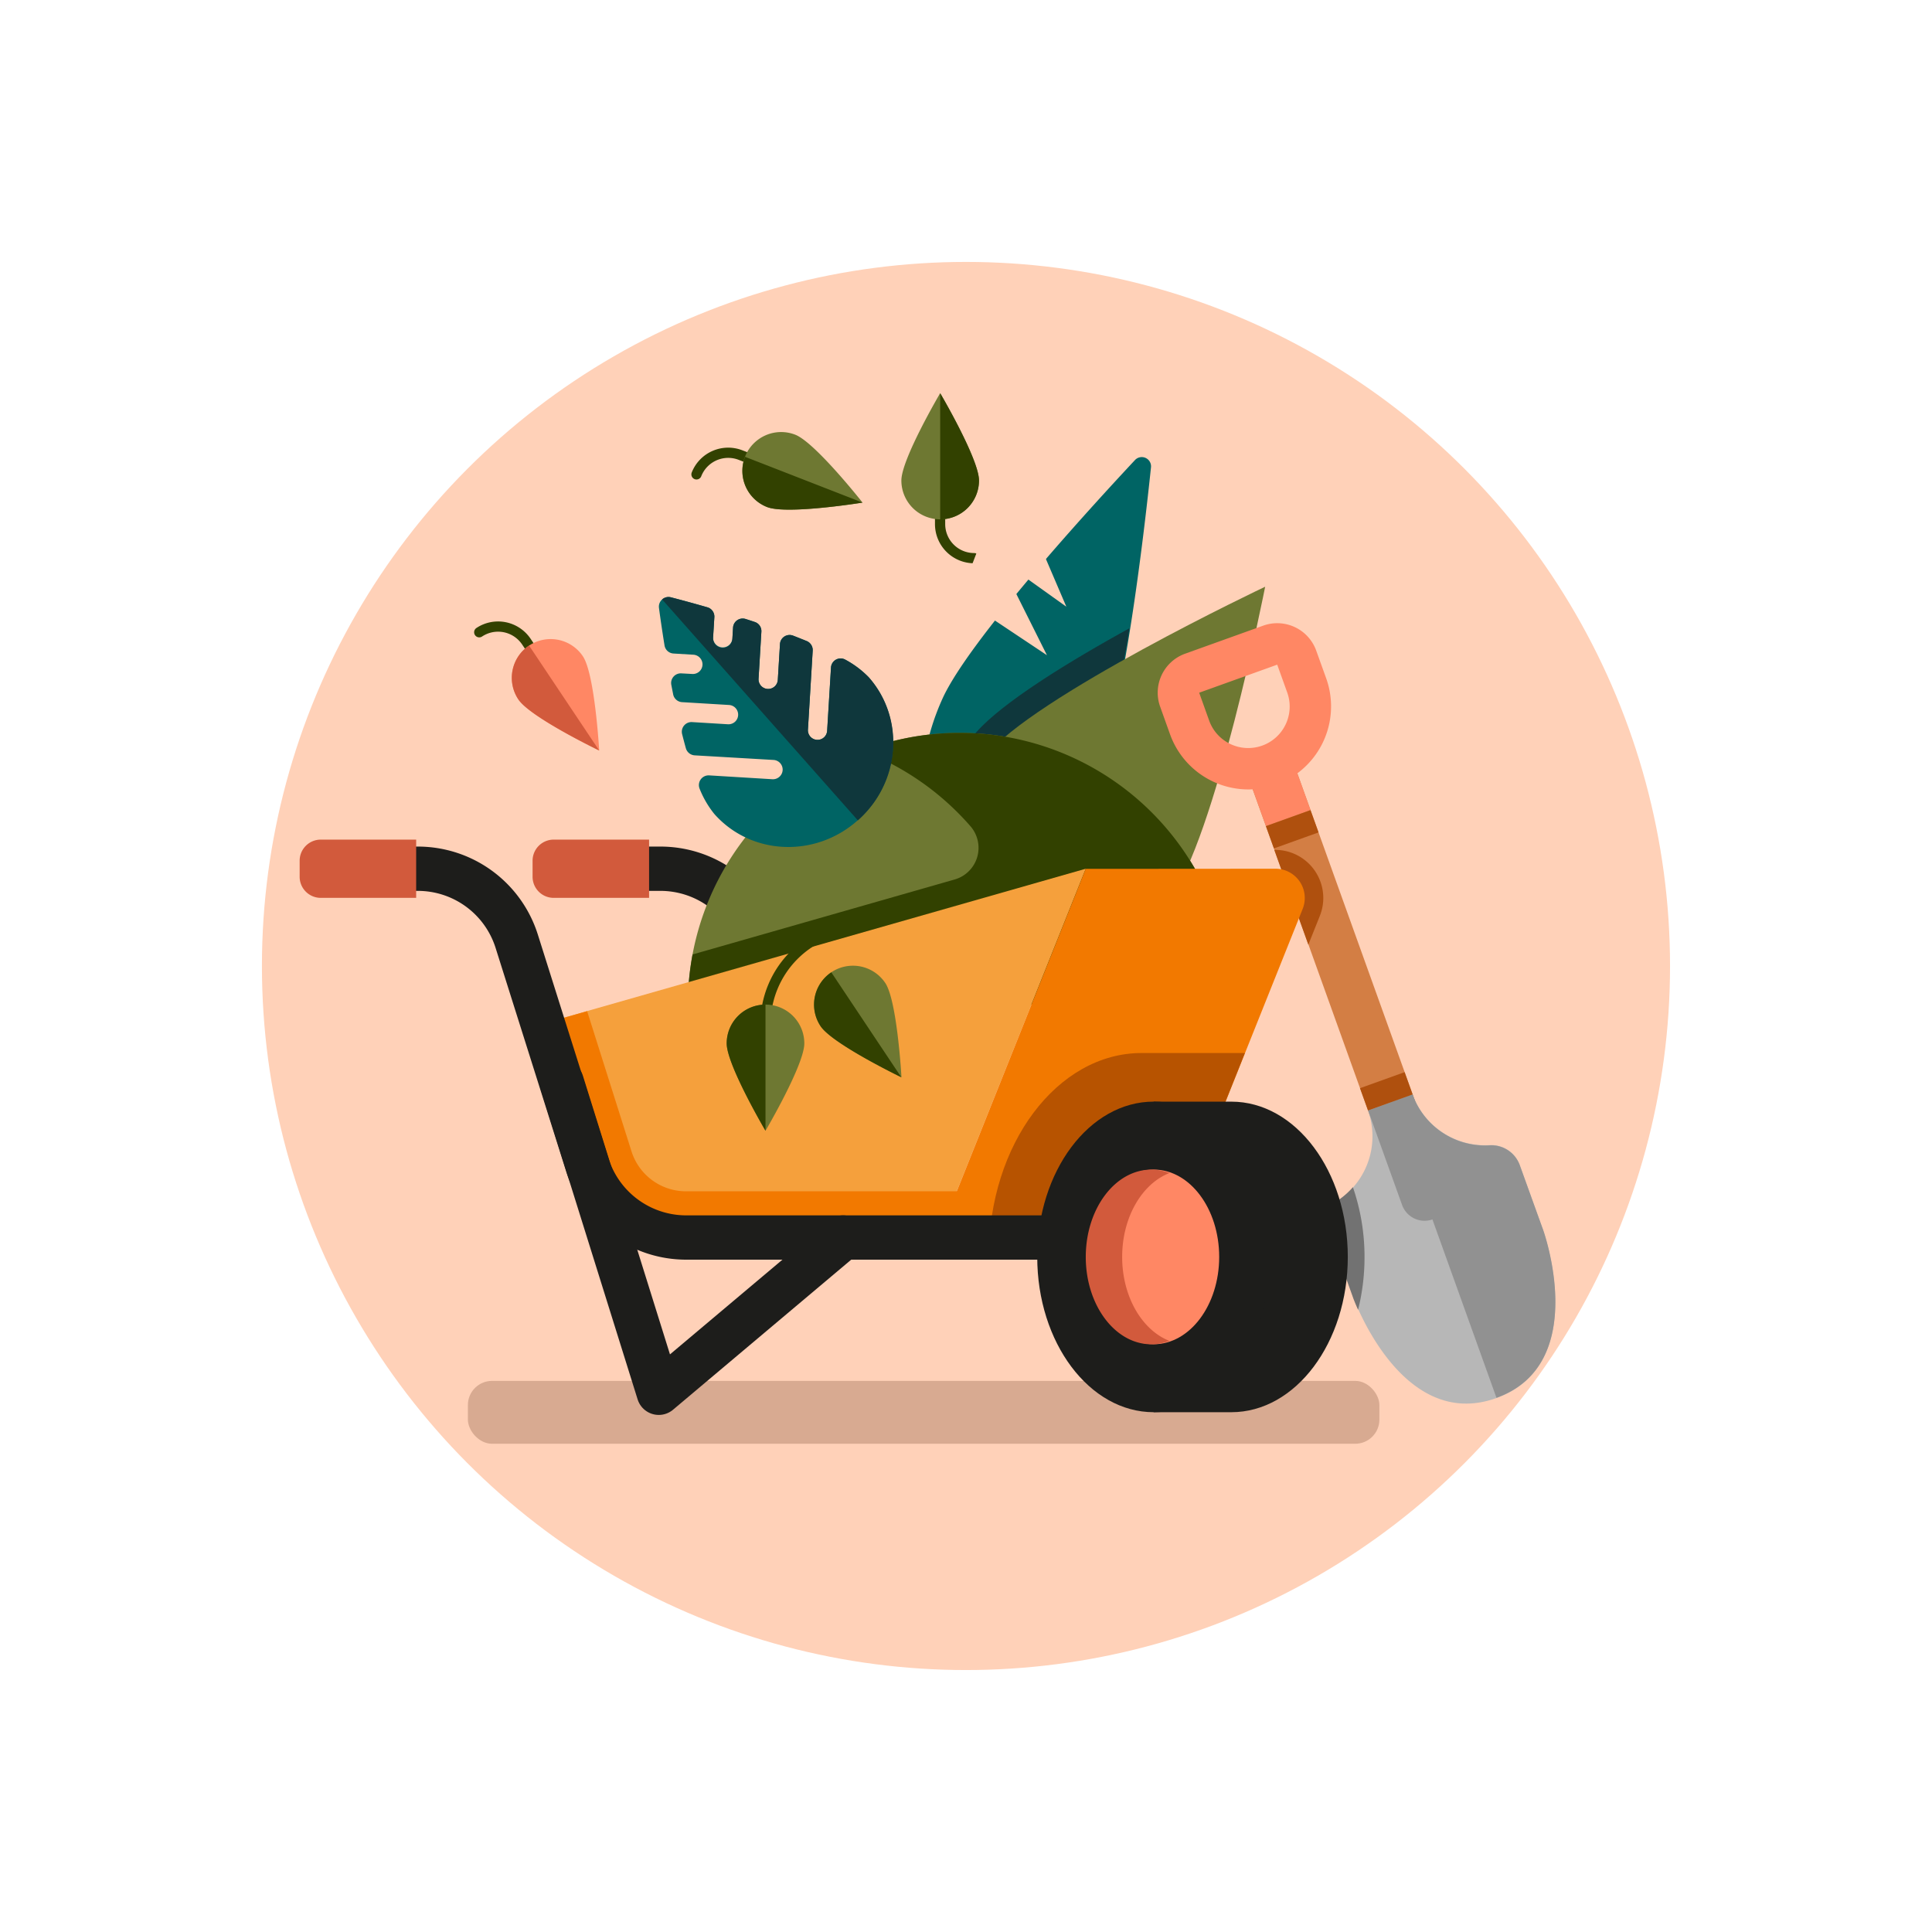 <svg xmlns="http://www.w3.org/2000/svg" viewBox="0 0 566.93 566.93"><defs><style>.cls-1{fill:#fff;}.cls-2{fill:#ffd1b8;}.cls-3{fill:#d8aa91;}.cls-4{fill:#006464;}.cls-5{fill:#0f373c;}.cls-6{fill:#6e7832;}.cls-7{fill:#d37e44;}.cls-8{fill:#b7b7b7;}.cls-9{fill:#ff8764;}.cls-10{fill:#919191;}.cls-11{fill:#af500e;}.cls-12,.cls-18,.cls-19{fill:none;}.cls-12{stroke:#1d1d1b;stroke-width:13px;}.cls-12,.cls-19{stroke-linecap:round;stroke-linejoin:round;}.cls-13{fill:#d25a3c;}.cls-14{fill:#324100;}.cls-15{fill:#f5a03c;}.cls-16{fill:#f27900;}.cls-17{fill:#b75300;}.cls-18,.cls-19{stroke:#324100;stroke-width:3px;}.cls-18{stroke-miterlimit:10;}.cls-20{fill:#727272;}.cls-21{fill:#1d1d1b;}</style></defs><g id="Tlo"><rect class="cls-1" width="566.93" height="566.93"/></g><g id="Ilustracja"><circle class="cls-2" cx="283.46" cy="283.46" r="206.6"/><rect class="cls-3" x="137.3" y="405.21" width="267.47" height="18.45" rx="7.09"/><path class="cls-4" d="M321.94,225.61c-9.64,21.14-27.61,33.64-40.12,27.93S267,226.07,276.6,204.93c7.72-16.92,42.78-55.3,56.46-69.94a2.72,2.72,0,0,1,4.69,2.14C335.66,157.06,329.66,208.69,321.94,225.61Z"/><path class="cls-5" d="M322.14,222.93c3.53-7.73,6.69-22.69,9.29-38.57-18.83,10.37-39,22.82-46.06,31.85a48.86,48.86,0,0,0-10.48,28.13,16.33,16.33,0,0,0,7.13,6.52C294.54,256.57,312.5,244.07,322.14,222.93Z"/><path class="cls-6" d="M343.05,264c-13.54,17.39-36.59,22.08-51.48,10.48s-16-35.09-2.44-52.48,82.12-49.83,82.12-49.83S356.59,246.6,343.05,264Z"/><rect class="cls-7" x="385.47" y="225.38" width="13.91" height="109.5" transform="translate(856.44 411.12) rotate(160.24)"/><path class="cls-8" d="M397.22,380.91l-6.81-19a8.85,8.85,0,0,1,3-10.17,22.62,22.62,0,0,0,8-25.94l13.08-4.7a22.62,22.62,0,0,0,22.69,14.92A8.86,8.86,0,0,1,446,342l6.81,19s14.1,39.26-13.71,49.25S397.22,380.91,397.22,380.91Z"/><path class="cls-9" d="M367.61,231.62l3.87,10.78,13.09-4.7-3.87-10.78a24.43,24.43,0,0,0,8.48-27.81l-2.94-8.18a12.16,12.16,0,0,0-15.56-7.34l-22.91,8.23a12.16,12.16,0,0,0-7.33,15.56l2.93,8.18A24.43,24.43,0,0,0,367.61,231.62Zm-15.72-28.35,22.9-8.23,2.94,8.18a12.17,12.17,0,0,1-22.91,8.23Z"/><path class="cls-10" d="M414.53,321.13l10,27.81a7,7,0,0,1-4.19,8.89h0a7,7,0,0,1-8.89-4.19l-10-27.81Z"/><path class="cls-10" d="M439.13,410.18h0c27.81-10,13.71-49.25,13.71-49.25L446,342a8.87,8.87,0,0,0-8.82-5.91,22.62,22.62,0,0,1-22.68-14.92L408,323.48Z"/><rect class="cls-11" x="399.86" y="316.73" width="13.91" height="6.95" transform="translate(897.92 484.05) rotate(160.24)"/><rect class="cls-11" x="372.25" y="239.85" width="13.91" height="6.95" transform="translate(818.33 344.14) rotate(160.24)"/><path class="cls-12" d="M272.56,363.14a30.43,30.43,0,0,1-29-21.26l-20.75-65.7a30.43,30.43,0,0,0-29-21.26H170.52"/><path class="cls-13" d="M162.47,246.38h28a0,0,0,0,1,0,0v17.09a0,0,0,0,1,0,0h-28a6.19,6.19,0,0,1-6.19-6.19v-4.71A6.19,6.19,0,0,1,162.47,246.38Z"/><path class="cls-6" d="M201.85,294.79a79.74,79.74,0,0,1,159.48,0Z"/><path class="cls-14" d="M361.33,294.79a79.74,79.74,0,0,0-108.22-74.48,79.91,79.91,0,0,1,31.67,22.15,9.66,9.66,0,0,1-4.65,15.62l-76.9,22a80.42,80.42,0,0,0-1.38,14.74H361.33Z"/><path class="cls-15" d="M318.61,254.92,277.73,357.11l-4.68,11.72H196.38A36.14,36.14,0,0,1,179.66,362l-20.53-61.56,5.94-1.69Z"/><path class="cls-11" d="M374.18,249.39h-.26l10,27.82,3.38-8.46a14.12,14.12,0,0,0-13.11-19.36Z"/><path class="cls-16" d="M374.26,254.92a8.59,8.59,0,0,1,8,11.78l-18.07,45.18-22.78,57H273.05l45.56-113.92Z"/><path class="cls-17" d="M365.31,309H335c-24.77,0-44.85,26.78-44.85,59.8h51.26Z"/><path class="cls-16" d="M201.36,349.58a16.78,16.78,0,0,1-16.07-11.78l-13-41.08-7.24,2.07-5.94,1.7L179.66,362a36,36,0,0,0,16.72,6.79h90.9V349.58Z"/><path class="cls-12" d="M318.61,363.14H201.36a30.43,30.43,0,0,1-29-21.26l-20.74-65.7a30.43,30.43,0,0,0-29-21.26H99.33"/><polyline class="cls-12" points="164.83 317.57 193.31 408.7 247.41 363.14"/><path class="cls-13" d="M94.12,246.38h28a0,0,0,0,1,0,0v17.09a0,0,0,0,1,0,0h-28a6.19,6.19,0,0,1-6.19-6.19v-4.71a6.19,6.19,0,0,1,6.19-6.19Z"/><path class="cls-18" d="M224.63,300.49A28.48,28.48,0,0,1,253.11,272"/><path class="cls-19" d="M285.86,163.79h0a10,10,0,0,1-10-10v-8.54"/><path class="cls-6" d="M287.28,141a11.39,11.39,0,0,1-22.78,0c0-6.29,11.39-25.63,11.39-25.63S287.28,134.72,287.28,141Z"/><path class="cls-14" d="M275.89,115.38s11.39,19.34,11.39,25.63a11.39,11.39,0,0,1-11.39,11.39Z"/><path class="cls-19" d="M204.38,139.2h0a10,10,0,0,1,12.9-5.67l8,3.1"/><path class="cls-6" d="M225.09,148.79a11.39,11.39,0,0,1,8.27-21.23c5.86,2.29,19.75,19.92,19.75,19.92S231,151.08,225.09,148.79Z"/><path class="cls-14" d="M253.11,147.48s-22.15,3.6-28,1.31a11.39,11.39,0,0,1-6.48-14.74Z"/><path class="cls-19" d="M140.63,185.53h0a10,10,0,0,1,13.82,2.74l4.75,7.1"/><path class="cls-9" d="M152.11,205.26a11.39,11.39,0,0,1,18.94-12.67c3.5,5.23,4.78,27.64,4.78,27.64S155.61,210.49,152.11,205.26Z"/><path class="cls-13" d="M175.83,220.23s-20.22-9.74-23.72-15a11.39,11.39,0,0,1,3.14-15.8Z"/><path class="cls-6" d="M213.24,306.18a11.39,11.39,0,0,1,22.78,0c0,6.29-11.39,25.63-11.39,25.63S213.24,312.47,213.24,306.18Z"/><path class="cls-14" d="M224.63,331.81s-11.39-19.34-11.39-25.63a11.39,11.39,0,0,1,11.39-11.39Z"/><path class="cls-6" d="M240.79,301.11a11.39,11.39,0,1,1,19-12.64c3.49,5.24,4.74,27.65,4.74,27.65S244.27,306.35,240.79,301.11Z"/><path class="cls-14" d="M264.48,316.12s-20.21-9.77-23.69-15a11.4,11.4,0,0,1,3.15-15.8Z"/><path class="cls-20" d="M397,348.37a22.67,22.67,0,0,1-3.71,3.4,8.86,8.86,0,0,0-3,10.17l6.81,19s.48,1.32,1.42,3.41a63.91,63.91,0,0,0,1.89-15.48A62.81,62.81,0,0,0,397,348.37Z"/><path class="cls-21" d="M361.33,323.27H338.54V414.4h22.79c18.87,0,34.17-20.4,34.17-45.57S380.2,323.27,361.33,323.27Z"/><ellipse class="cls-21" cx="338.54" cy="368.83" rx="34.17" ry="45.57"/><ellipse class="cls-9" cx="338.54" cy="368.83" rx="19.22" ry="25.63"/><path class="cls-13" d="M337.83,394.47a14.81,14.81,0,0,0,5.34-1c-8-3.09-13.88-12.94-13.88-24.63s5.86-21.53,13.88-24.62a14.81,14.81,0,0,0-5.34-1c-10.61,0-19.22,11.48-19.22,25.63S327.22,394.47,337.83,394.47Z"/><polygon class="cls-2" points="295.83 138.16 312.91 178.03 292.98 163.79 307.22 192.27 281.59 175.18 295.83 138.16"/><polygon class="cls-2" points="142.04 297.64 127.81 323.27 144.89 309.03 150.59 320.42 142.04 340.36 156.28 326.12 150.59 306.18 142.04 297.64"/><path class="cls-4" d="M239.73,217.1h0a2.82,2.82,0,0,1-2.65-3l1.4-23.19a2.86,2.86,0,0,0-1.76-2.8q-2-.81-4-1.59a2.83,2.83,0,0,0-3.84,2.47l-.64,10.52a2.82,2.82,0,0,1-3,2.65h0a2.82,2.82,0,0,1-2.65-3l.83-13.79a2.81,2.81,0,0,0-1.93-2.85c-.9-.3-1.8-.6-2.69-.88a2.83,2.83,0,0,0-3.69,2.53l-.19,3.14a2.83,2.83,0,0,1-3,2.66h0a2.84,2.84,0,0,1-2.66-3l.36-5.85a2.84,2.84,0,0,0-2-2.9c-4.35-1.25-8.1-2.26-10.73-2.94a2.83,2.83,0,0,0-3.52,3.11c.36,2.7.91,6.54,1.63,11a2.83,2.83,0,0,0,2.63,2.38l5.85.35a2.85,2.85,0,0,1,2.66,3h0a2.82,2.82,0,0,1-3,2.65L200,197.6A2.83,2.83,0,0,0,197,201c.17.92.36,1.85.54,2.78a2.84,2.84,0,0,0,2.61,2.26l13.79.83a2.85,2.85,0,0,1,2.66,3h0a2.83,2.83,0,0,1-3,2.66l-10.52-.64a2.84,2.84,0,0,0-2.92,3.52c.36,1.41.72,2.79,1.1,4.15a2.87,2.87,0,0,0,2.57,2.09L227,223a2.84,2.84,0,0,1,2.66,3h0a2.85,2.85,0,0,1-3,2.66l-18.56-1.13a2.85,2.85,0,0,0-2.77,4,28.45,28.45,0,0,0,4.29,7.33c10.72,12.11,29.55,13,42.05,1.88s13.93-29.86,3.21-42a28,28,0,0,0-6.77-5.14,2.83,2.83,0,0,0-4.27,2.27l-1.13,18.56A2.82,2.82,0,0,1,239.73,217.1Z"/><path class="cls-5" d="M248.13,193.62a2.83,2.83,0,0,0-4.27,2.27l-1.13,18.56a2.83,2.83,0,0,1-5.65-.35l1.4-23.19a2.86,2.86,0,0,0-1.76-2.8q-2-.81-4-1.59a2.83,2.83,0,0,0-3.84,2.47l-.64,10.52a2.83,2.83,0,1,1-5.65-.35l.83-13.79a2.81,2.81,0,0,0-1.93-2.85c-.9-.3-1.8-.6-2.69-.88a2.83,2.83,0,0,0-3.69,2.53l-.19,3.14a2.84,2.84,0,1,1-5.66-.34l.36-5.85a2.84,2.84,0,0,0-2-2.9c-4.35-1.25-8.1-2.26-10.73-2.94a2.78,2.78,0,0,0-2.59.62l57.43,64.83c12.5-11.07,13.93-29.86,3.21-42A28,28,0,0,0,248.13,193.62Z"/></g></svg>